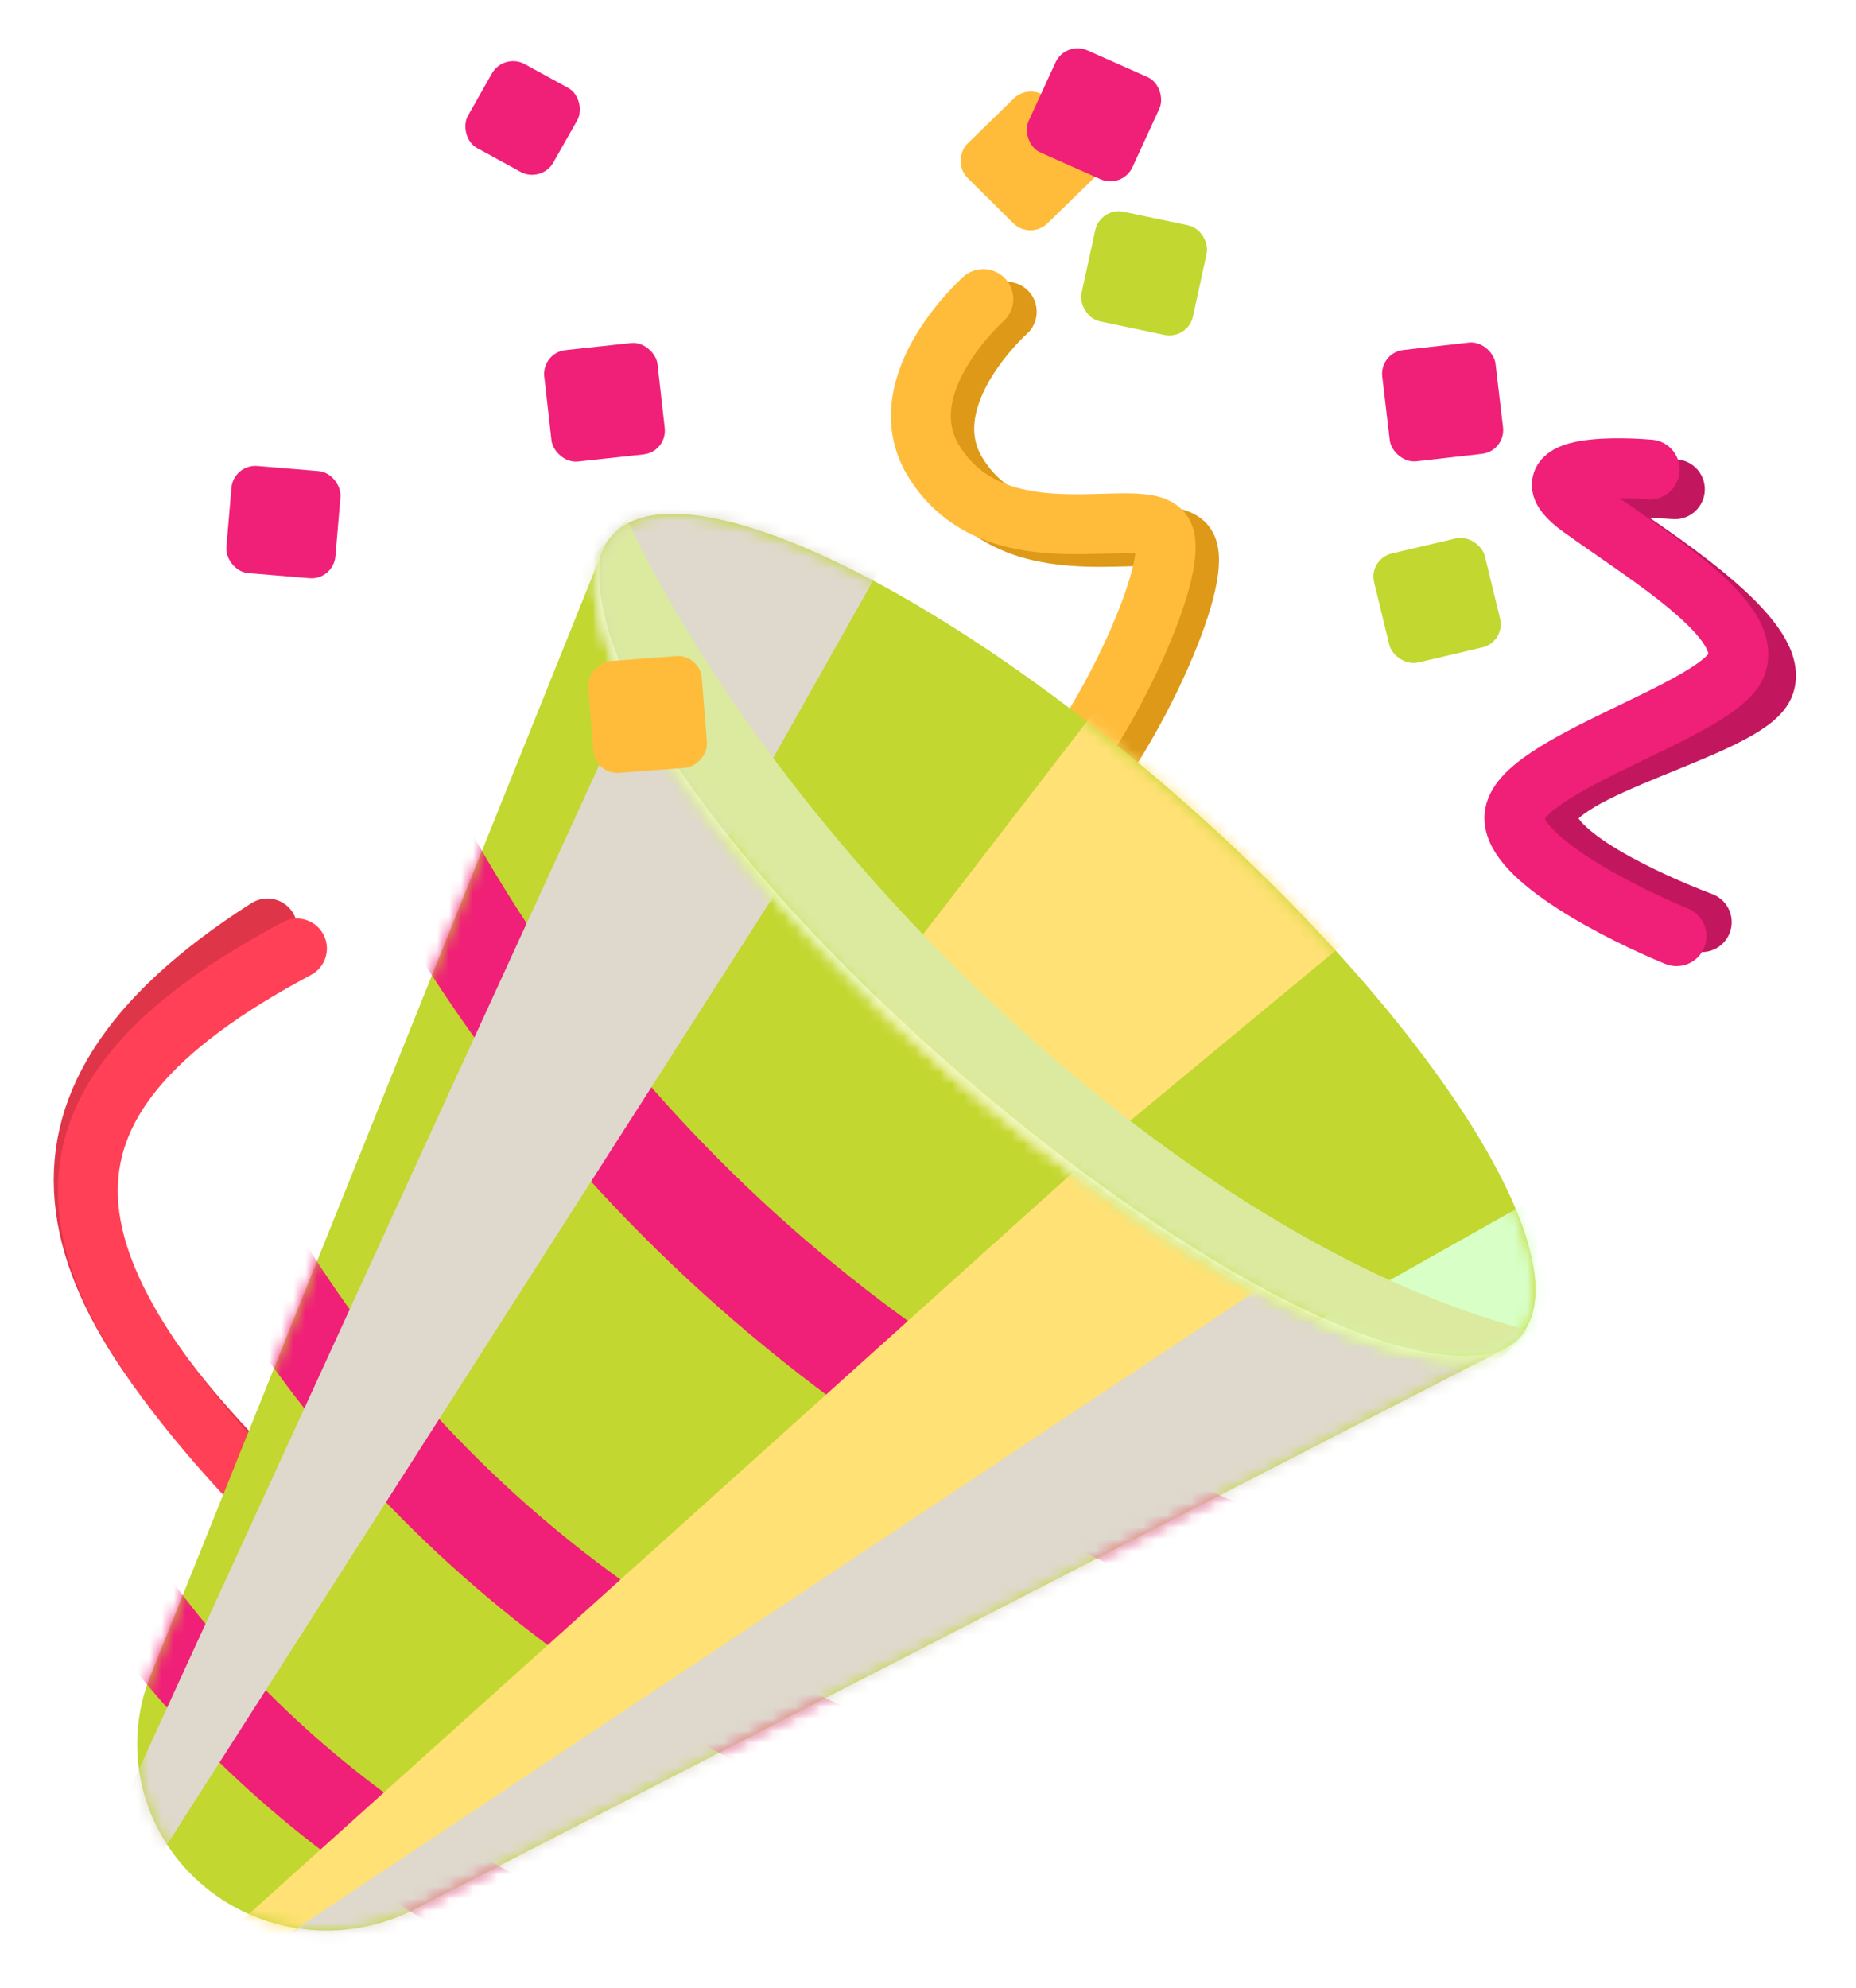 <svg width="155" height="166" viewBox="0 0 155 166" fill="none" xmlns="http://www.w3.org/2000/svg">
<mask id="path-1-outside-1_1066_17135" maskUnits="userSpaceOnUse" x="-51.723" y="-32.698" width="228.107" height="230.871" fill="black">
<rect fill="white" x="-51.723" y="-32.698" width="228.107" height="230.871"/>
<path fill-rule="evenodd" clip-rule="evenodd" d="M87.151 5.215C87.612 4.211 88.805 3.761 89.814 4.21L94.832 6.438C95.841 6.887 96.285 8.064 95.824 9.067L93.575 13.957C93.294 14.568 92.742 14.973 92.125 15.096L88.474 18.652C87.683 19.423 86.406 19.417 85.621 18.639L81.762 14.812C80.978 14.034 80.983 12.779 81.775 12.008L85.669 8.215C85.724 8.162 85.78 8.113 85.838 8.067L87.151 5.215ZM42.079 5.138C42.623 4.177 43.85 3.827 44.819 4.357L48.444 6.339C49.413 6.869 49.758 8.078 49.213 9.039L47.215 12.569C46.671 13.53 45.444 13.88 44.475 13.35L40.85 11.368C39.881 10.838 39.536 9.63 40.081 8.668L42.079 5.138ZM92.466 18.223C92.702 17.143 93.769 16.454 94.85 16.682L100.242 17.82C101.323 18.048 102.008 19.107 101.772 20.186L100.627 25.424C100.391 26.503 99.324 27.193 98.243 26.965L92.852 25.827C91.771 25.599 91.086 24.539 91.322 23.46L92.466 18.223ZM89.326 59.146C90.443 57.295 91.526 55.235 92.445 53.211C93.371 51.17 94.086 49.263 94.49 47.745C94.535 47.578 94.575 47.417 94.611 47.265L94.203 47.277L93.943 47.284C93.041 47.309 92.017 47.334 90.948 47.309C88.117 47.24 84.619 46.809 81.613 44.827C79.406 43.863 77.32 42.266 75.748 39.631L75.745 39.625L75.741 39.619C73.187 35.282 74.694 30.973 76.362 28.169C77.217 26.731 78.197 25.531 78.957 24.681C79.34 24.253 79.674 23.906 79.909 23.664L79.989 23.581C80.027 23.542 80.059 23.509 80.087 23.48C80.113 23.453 80.136 23.43 80.156 23.409C80.922 22.442 82.312 22.175 83.405 22.832C83.712 23.017 83.965 23.256 84.16 23.53C84.817 23.557 85.463 23.839 85.937 24.368C86.861 25.398 86.778 26.973 85.753 27.888L85.753 27.889L85.751 27.89L85.75 27.891L85.749 27.892L85.746 27.894L85.734 27.906L85.702 27.936C85.659 27.976 85.591 28.04 85.501 28.127C85.323 28.302 85.063 28.566 84.758 28.904C84.143 29.587 83.375 30.537 82.722 31.635C81.356 33.932 80.853 36.2 82.005 38.163C82.575 39.116 83.259 39.859 84.036 40.435C85.541 41.009 87.257 41.216 89.082 41.26C90.009 41.283 90.918 41.262 91.814 41.236L92.087 41.229L92.087 41.229C92.87 41.206 93.672 41.183 94.391 41.197C95.167 41.213 96.069 41.272 96.888 41.515C97.435 41.678 98.112 41.977 98.679 42.526C98.733 42.541 98.788 42.556 98.842 42.572C99.68 42.822 100.823 43.39 101.407 44.691C101.824 45.622 101.84 46.639 101.78 47.418C101.716 48.262 101.533 49.182 101.285 50.114C100.787 51.983 99.957 54.16 98.963 56.351C97.854 58.792 96.484 61.372 95.034 63.676C96.388 64.801 97.744 65.962 99.099 67.159C120.018 85.652 132.47 105.568 126.91 111.642C126.503 112.086 126.012 112.444 125.442 112.718L34.64 159.396C28.77 162.414 21.616 161.533 16.699 157.185C11.781 152.838 10.135 145.941 12.569 139.885L18.579 124.933C15.721 121.835 13.264 118.883 11.253 116.053C7.628 111.114 5.275 106.257 4.637 101.429C4.026 96.803 4.993 92.249 7.791 87.831C10.548 83.477 14.991 79.398 21.117 75.484C22.339 74.703 23.875 74.979 24.547 76.1C24.665 76.297 24.749 76.508 24.8 76.726C25.77 76.626 26.695 77.078 27.111 77.955C27.673 79.14 27.093 80.652 25.816 81.332C19.789 84.541 15.709 87.635 13.192 90.671C10.742 93.624 9.728 96.569 9.876 99.751C10.03 103.039 11.436 106.775 14.259 111.124C14.634 111.702 15.032 112.288 15.453 112.882C16.973 114.952 18.774 117.091 20.841 119.307L50.209 46.249C50.427 45.652 50.741 45.124 51.154 44.673C55.846 39.547 71.866 45.917 89.326 59.146ZM137.978 36.71C138.986 36.795 139.804 37.468 140.123 38.362C141.472 38.498 142.471 39.687 142.365 41.045C142.258 42.421 141.054 43.45 139.678 43.342C139.067 43.294 138.423 43.263 137.794 43.251C140.213 44.902 142.916 46.84 145.107 48.776C146.555 50.056 147.919 51.455 148.821 52.88C149.676 54.229 150.497 56.226 149.599 58.273C149.139 59.321 148.286 60.077 147.577 60.596C146.817 61.152 145.909 61.657 144.979 62.118C143.408 62.895 141.508 63.67 139.69 64.411L139.681 64.415L139.663 64.423L139.657 64.425C139.346 64.552 139.038 64.677 138.734 64.802C136.564 65.692 134.614 66.528 133.199 67.355C132.526 67.749 132.083 68.078 131.823 68.331C131.906 68.45 132.041 68.619 132.259 68.84C132.886 69.473 133.872 70.195 135.134 70.95C137.637 72.447 140.77 73.805 143.005 74.653C144.296 75.143 144.945 76.586 144.455 77.877C144.078 78.872 143.133 79.486 142.129 79.491C141.495 80.501 140.208 80.939 139.067 80.472C136.672 79.493 133.082 77.796 130.076 75.857C128.581 74.894 127.124 73.803 126.026 72.639C125.019 71.571 123.85 69.957 123.977 67.999C124.064 66.642 124.784 65.579 125.473 64.838C126.179 64.077 127.079 63.409 127.999 62.825C129.839 61.655 132.213 60.539 134.454 59.515C134.815 59.35 135.174 59.187 135.528 59.026L135.53 59.025C137.443 58.155 139.227 57.344 140.689 56.55C141.55 56.083 142.209 55.668 142.667 55.307C142.932 55.099 143.065 54.959 143.124 54.89C143.105 54.779 143.027 54.53 142.735 54.09C142.198 53.279 141.23 52.287 139.869 51.148C137.982 49.569 135.727 48.007 133.513 46.474L133.513 46.474C132.505 45.777 131.506 45.085 130.555 44.4C129.885 43.919 129.28 43.398 128.824 42.824C128.388 42.274 127.88 41.407 127.936 40.308C127.996 39.102 128.69 38.281 129.312 37.819C129.892 37.389 130.547 37.154 131.068 37.012C133.068 36.466 136.049 36.548 137.978 36.71ZM131.631 68.551C131.63 68.552 131.63 68.552 131.63 68.552C131.63 68.552 131.632 68.549 131.635 68.544C131.633 68.548 131.631 68.55 131.631 68.551ZM143.128 54.962C143.127 54.961 143.127 54.953 143.13 54.938C143.13 54.955 143.129 54.962 143.128 54.962ZM117.231 45.21C116.155 45.462 115.495 46.537 115.756 47.611L117.024 52.821C117.285 53.895 118.368 54.56 119.444 54.307L124.807 53.047C125.882 52.794 126.542 51.72 126.281 50.646L125.013 45.436C124.752 44.362 123.669 43.697 122.594 43.95L117.231 45.21ZM48.218 28.232C47.12 28.351 46.33 29.338 46.454 30.436L47.055 35.758C47.179 36.855 48.17 37.648 49.268 37.528L54.752 36.93C55.849 36.81 56.639 35.823 56.515 34.725L55.914 29.404C55.79 28.306 54.799 27.513 53.701 27.633L48.218 28.232ZM22.491 37.903C21.39 37.811 20.421 38.63 20.326 39.73L19.901 44.691C19.806 45.791 20.622 46.758 21.723 46.849L26.84 47.273C27.941 47.364 28.91 46.546 29.004 45.445L29.43 40.484C29.524 39.384 28.708 38.418 27.607 38.327L22.491 37.903ZM114.435 30.435C114.307 29.338 115.092 28.347 116.189 28.223L121.67 27.601C122.767 27.476 123.762 28.265 123.89 29.362L124.515 34.681C124.644 35.778 123.859 36.768 122.762 36.893L117.281 37.515C116.184 37.639 115.189 36.851 115.06 35.754L114.435 30.435Z"/>
</mask>
<path fill-rule="evenodd" clip-rule="evenodd" d="M87.151 5.215C87.612 4.211 88.805 3.761 89.814 4.21L94.832 6.438C95.841 6.887 96.285 8.064 95.824 9.067L93.575 13.957C93.294 14.568 92.742 14.973 92.125 15.096L88.474 18.652C87.683 19.423 86.406 19.417 85.621 18.639L81.762 14.812C80.978 14.034 80.983 12.779 81.775 12.008L85.669 8.215C85.724 8.162 85.78 8.113 85.838 8.067L87.151 5.215ZM42.079 5.138C42.623 4.177 43.85 3.827 44.819 4.357L48.444 6.339C49.413 6.869 49.758 8.078 49.213 9.039L47.215 12.569C46.671 13.53 45.444 13.88 44.475 13.35L40.85 11.368C39.881 10.838 39.536 9.63 40.081 8.668L42.079 5.138ZM92.466 18.223C92.702 17.143 93.769 16.454 94.85 16.682L100.242 17.82C101.323 18.048 102.008 19.107 101.772 20.186L100.627 25.424C100.391 26.503 99.324 27.193 98.243 26.965L92.852 25.827C91.771 25.599 91.086 24.539 91.322 23.46L92.466 18.223ZM89.326 59.146C90.443 57.295 91.526 55.235 92.445 53.211C93.371 51.17 94.086 49.263 94.49 47.745C94.535 47.578 94.575 47.417 94.611 47.265L94.203 47.277L93.943 47.284C93.041 47.309 92.017 47.334 90.948 47.309C88.117 47.24 84.619 46.809 81.613 44.827C79.406 43.863 77.32 42.266 75.748 39.631L75.745 39.625L75.741 39.619C73.187 35.282 74.694 30.973 76.362 28.169C77.217 26.731 78.197 25.531 78.957 24.681C79.34 24.253 79.674 23.906 79.909 23.664L79.989 23.581C80.027 23.542 80.059 23.509 80.087 23.48C80.113 23.453 80.136 23.43 80.156 23.409C80.922 22.442 82.312 22.175 83.405 22.832C83.712 23.017 83.965 23.256 84.16 23.53C84.817 23.557 85.463 23.839 85.937 24.368C86.861 25.398 86.778 26.973 85.753 27.888L85.753 27.889L85.751 27.89L85.75 27.891L85.749 27.892L85.746 27.894L85.734 27.906L85.702 27.936C85.659 27.976 85.591 28.04 85.501 28.127C85.323 28.302 85.063 28.566 84.758 28.904C84.143 29.587 83.375 30.537 82.722 31.635C81.356 33.932 80.853 36.2 82.005 38.163C82.575 39.116 83.259 39.859 84.036 40.435C85.541 41.009 87.257 41.216 89.082 41.26C90.009 41.283 90.918 41.262 91.814 41.236L92.087 41.229L92.087 41.229C92.87 41.206 93.672 41.183 94.391 41.197C95.167 41.213 96.069 41.272 96.888 41.515C97.435 41.678 98.112 41.977 98.679 42.526C98.733 42.541 98.788 42.556 98.842 42.572C99.68 42.822 100.823 43.39 101.407 44.691C101.824 45.622 101.84 46.639 101.78 47.418C101.716 48.262 101.533 49.182 101.285 50.114C100.787 51.983 99.957 54.16 98.963 56.351C97.854 58.792 96.484 61.372 95.034 63.676C96.388 64.801 97.744 65.962 99.099 67.159C120.018 85.652 132.47 105.568 126.91 111.642C126.503 112.086 126.012 112.444 125.442 112.718L34.64 159.396C28.77 162.414 21.616 161.533 16.699 157.185C11.781 152.838 10.135 145.941 12.569 139.885L18.579 124.933C15.721 121.835 13.264 118.883 11.253 116.053C7.628 111.114 5.275 106.257 4.637 101.429C4.026 96.803 4.993 92.249 7.791 87.831C10.548 83.477 14.991 79.398 21.117 75.484C22.339 74.703 23.875 74.979 24.547 76.1C24.665 76.297 24.749 76.508 24.8 76.726C25.77 76.626 26.695 77.078 27.111 77.955C27.673 79.14 27.093 80.652 25.816 81.332C19.789 84.541 15.709 87.635 13.192 90.671C10.742 93.624 9.728 96.569 9.876 99.751C10.03 103.039 11.436 106.775 14.259 111.124C14.634 111.702 15.032 112.288 15.453 112.882C16.973 114.952 18.774 117.091 20.841 119.307L50.209 46.249C50.427 45.652 50.741 45.124 51.154 44.673C55.846 39.547 71.866 45.917 89.326 59.146ZM137.978 36.71C138.986 36.795 139.804 37.468 140.123 38.362C141.472 38.498 142.471 39.687 142.365 41.045C142.258 42.421 141.054 43.45 139.678 43.342C139.067 43.294 138.423 43.263 137.794 43.251C140.213 44.902 142.916 46.84 145.107 48.776C146.555 50.056 147.919 51.455 148.821 52.88C149.676 54.229 150.497 56.226 149.599 58.273C149.139 59.321 148.286 60.077 147.577 60.596C146.817 61.152 145.909 61.657 144.979 62.118C143.408 62.895 141.508 63.67 139.69 64.411L139.681 64.415L139.663 64.423L139.657 64.425C139.346 64.552 139.038 64.677 138.734 64.802C136.564 65.692 134.614 66.528 133.199 67.355C132.526 67.749 132.083 68.078 131.823 68.331C131.906 68.45 132.041 68.619 132.259 68.84C132.886 69.473 133.872 70.195 135.134 70.95C137.637 72.447 140.77 73.805 143.005 74.653C144.296 75.143 144.945 76.586 144.455 77.877C144.078 78.872 143.133 79.486 142.129 79.491C141.495 80.501 140.208 80.939 139.067 80.472C136.672 79.493 133.082 77.796 130.076 75.857C128.581 74.894 127.124 73.803 126.026 72.639C125.019 71.571 123.85 69.957 123.977 67.999C124.064 66.642 124.784 65.579 125.473 64.838C126.179 64.077 127.079 63.409 127.999 62.825C129.839 61.655 132.213 60.539 134.454 59.515C134.815 59.35 135.174 59.187 135.528 59.026L135.53 59.025C137.443 58.155 139.227 57.344 140.689 56.55C141.55 56.083 142.209 55.668 142.667 55.307C142.932 55.099 143.065 54.959 143.124 54.89C143.105 54.779 143.027 54.53 142.735 54.09C142.198 53.279 141.23 52.287 139.869 51.148C137.982 49.569 135.727 48.007 133.513 46.474L133.513 46.474C132.505 45.777 131.506 45.085 130.555 44.4C129.885 43.919 129.28 43.398 128.824 42.824C128.388 42.274 127.88 41.407 127.936 40.308C127.996 39.102 128.69 38.281 129.312 37.819C129.892 37.389 130.547 37.154 131.068 37.012C133.068 36.466 136.049 36.548 137.978 36.71ZM131.631 68.551C131.63 68.552 131.63 68.552 131.63 68.552C131.63 68.552 131.632 68.549 131.635 68.544C131.633 68.548 131.631 68.55 131.631 68.551ZM143.128 54.962C143.127 54.961 143.127 54.953 143.13 54.938C143.13 54.955 143.129 54.962 143.128 54.962ZM117.231 45.21C116.155 45.462 115.495 46.537 115.756 47.611L117.024 52.821C117.285 53.895 118.368 54.56 119.444 54.307L124.807 53.047C125.882 52.794 126.542 51.72 126.281 50.646L125.013 45.436C124.752 44.362 123.669 43.697 122.594 43.95L117.231 45.21ZM48.218 28.232C47.12 28.351 46.33 29.338 46.454 30.436L47.055 35.758C47.179 36.855 48.17 37.648 49.268 37.528L54.752 36.93C55.849 36.81 56.639 35.823 56.515 34.725L55.914 29.404C55.79 28.306 54.799 27.513 53.701 27.633L48.218 28.232ZM22.491 37.903C21.39 37.811 20.421 38.63 20.326 39.73L19.901 44.691C19.806 45.791 20.622 46.758 21.723 46.849L26.84 47.273C27.941 47.364 28.91 46.546 29.004 45.445L29.43 40.484C29.524 39.384 28.708 38.418 27.607 38.327L22.491 37.903ZM114.435 30.435C114.307 29.338 115.092 28.347 116.189 28.223L121.67 27.601C122.767 27.476 123.762 28.265 123.89 29.362L124.515 34.681C124.644 35.778 123.859 36.768 122.762 36.893L117.281 37.515C116.184 37.639 115.189 36.851 115.06 35.754L114.435 30.435Z" fill="#9B826B"/>
<path d="M89.814 4.21L88.19 7.865L88.19 7.865L89.814 4.21ZM87.151 5.215L83.516 3.543L83.516 3.543L87.151 5.215ZM94.832 6.438L93.208 10.094L93.208 10.094L94.832 6.438ZM95.824 9.067L92.19 7.396L92.19 7.396L95.824 9.067ZM93.575 13.957L97.209 15.628L97.209 15.628L93.575 13.957ZM92.125 15.096L91.344 11.173L90.183 11.405L89.335 12.231L92.125 15.096ZM88.474 18.652L91.265 21.518L91.265 21.518L88.474 18.652ZM85.621 18.639L82.805 21.48L82.805 21.48L85.621 18.639ZM81.762 14.812L78.945 17.652L78.945 17.652L81.762 14.812ZM81.775 12.008L84.565 14.874L84.565 14.874L81.775 12.008ZM85.669 8.215L88.46 11.08L88.46 11.08L85.669 8.215ZM85.838 8.067L88.296 11.224L89.065 10.625L89.473 9.739L85.838 8.067ZM44.819 4.357L42.9 7.867L42.9 7.867L44.819 4.357ZM42.079 5.138L38.598 3.167L38.598 3.167L42.079 5.138ZM48.444 6.339L50.363 2.829L50.363 2.829L48.444 6.339ZM49.213 9.039L45.733 7.068L45.733 7.068L49.213 9.039ZM47.215 12.569L43.734 10.599L43.734 10.599L47.215 12.569ZM44.475 13.35L42.556 16.86L42.556 16.86L44.475 13.35ZM40.85 11.368L38.931 14.878L38.931 14.878L40.85 11.368ZM40.081 8.668L43.561 10.639L43.561 10.639L40.081 8.668ZM94.85 16.682L94.024 20.596L94.024 20.596L94.85 16.682ZM92.466 18.223L96.374 19.076L96.374 19.076L92.466 18.223ZM100.242 17.82L99.416 21.733L100.242 17.82ZM101.772 20.186L105.68 21.041L105.68 21.041L101.772 20.186ZM100.627 25.424L104.535 26.278L104.535 26.278L100.627 25.424ZM98.243 26.965L99.069 23.051L99.069 23.051L98.243 26.965ZM92.852 25.827L92.025 29.741L92.025 29.741L92.852 25.827ZM91.322 23.46L95.229 24.314L95.229 24.314L91.322 23.46ZM89.326 59.146L86.911 62.334L90.455 65.019L92.752 61.211L89.326 59.146ZM92.445 53.211L96.087 54.864L96.087 54.864L92.445 53.211ZM94.49 47.745L98.356 48.775L98.356 48.775L94.49 47.745ZM94.611 47.265L98.506 48.178L99.691 43.12L94.498 43.267L94.611 47.265ZM94.203 47.277L94.09 43.278L94.089 43.278L94.203 47.277ZM93.943 47.284L94.055 51.282L94.056 51.282L93.943 47.284ZM90.948 47.309L90.852 51.307L90.852 51.307L90.948 47.309ZM81.613 44.827L83.814 41.488L83.528 41.299L83.214 41.162L81.613 44.827ZM75.748 39.631L72.312 41.679L72.313 41.681L75.748 39.631ZM75.745 39.625L72.298 41.656L72.303 41.665L72.308 41.673L75.745 39.625ZM75.741 39.619L72.294 41.649L72.295 41.65L75.741 39.619ZM76.362 28.169L79.8 30.213L76.362 28.169ZM78.957 24.681L81.939 27.347L81.939 27.347L78.957 24.681ZM79.909 23.664L77.038 20.878L77.037 20.879L79.909 23.664ZM79.989 23.581L77.119 20.795L77.118 20.796L79.989 23.581ZM80.087 23.48L77.211 20.7L77.21 20.701L80.087 23.48ZM80.156 23.409L83.057 26.162L83.179 26.034L83.289 25.894L80.156 23.409ZM83.405 22.832L81.343 26.26L81.343 26.26L83.405 22.832ZM84.16 23.53L80.901 25.85L82.039 27.448L83.999 27.527L84.16 23.53ZM85.937 24.368L88.916 21.698L88.916 21.698L85.937 24.368ZM85.753 27.888L88.411 30.878L88.419 30.871L85.753 27.888ZM85.753 27.889L83.095 24.899L83.089 24.905L83.082 24.911L85.753 27.889ZM85.751 27.89L88.413 30.875L88.422 30.868L85.751 27.89ZM85.75 27.891L88.403 30.885L88.413 30.876L85.75 27.891ZM85.749 27.892L83.096 24.898L83.061 24.93L83.026 24.962L85.749 27.892ZM85.746 27.894L88.444 30.848L88.457 30.836L88.469 30.825L85.746 27.894ZM85.734 27.906L83.036 24.953L83.027 24.961L83.018 24.97L85.734 27.906ZM85.702 27.936L82.986 24.999L82.977 25.007L85.702 27.936ZM85.501 28.127L82.703 25.269L82.703 25.27L85.501 28.127ZM84.758 28.904L81.788 26.225L81.788 26.225L84.758 28.904ZM82.722 31.635L79.284 29.59L79.284 29.59L82.722 31.635ZM82.005 38.163L78.555 40.188L78.564 40.202L78.572 40.215L82.005 38.163ZM84.036 40.435L81.652 43.647L82.096 43.977L82.612 44.173L84.036 40.435ZM89.082 41.26L88.986 45.259L88.986 45.259L89.082 41.26ZM91.814 41.236L91.927 45.235L91.929 45.235L91.814 41.236ZM92.087 41.229L92.201 45.227L92.209 45.227L92.087 41.229ZM92.087 41.229L91.972 37.23L91.965 37.23L92.087 41.229ZM94.391 41.197L94.47 37.198L94.47 37.198L94.391 41.197ZM96.888 41.515L95.747 45.349L95.747 45.349L96.888 41.515ZM98.679 42.526L95.893 45.397L96.643 46.125L97.652 46.392L98.679 42.526ZM98.842 42.572L99.983 38.739L99.983 38.739L98.842 42.572ZM101.407 44.691L97.757 46.328L97.757 46.328L101.407 44.691ZM101.78 47.418L97.792 47.115L97.792 47.115L101.78 47.418ZM101.285 50.114L97.419 49.084L97.419 49.084L101.285 50.114ZM98.963 56.351L95.321 54.697L95.321 54.697L98.963 56.351ZM95.034 63.676L91.649 61.545L89.78 64.513L92.479 66.754L95.034 63.676ZM99.099 67.159L101.748 64.162L99.099 67.159ZM126.91 111.642L129.86 114.343L129.861 114.343L126.91 111.642ZM125.442 112.718L123.706 109.115L123.659 109.137L123.613 109.161L125.442 112.718ZM34.64 159.396L36.469 162.954L34.64 159.396ZM12.569 139.885L16.28 141.377L12.569 139.885ZM18.579 124.933L22.291 126.425L23.234 124.079L21.52 122.221L18.579 124.933ZM11.253 116.053L14.513 113.735L14.495 113.711L14.477 113.686L11.253 116.053ZM4.637 101.429L0.672 101.953L0.672 101.953L4.637 101.429ZM7.791 87.831L4.412 85.691L7.791 87.831ZM21.117 75.484L23.27 78.855L21.117 75.484ZM24.547 76.1L27.978 74.044L27.978 74.044L24.547 76.1ZM24.8 76.726L20.904 77.634L21.704 81.067L25.21 80.705L24.8 76.726ZM27.111 77.955L30.725 76.242L30.725 76.242L27.111 77.955ZM25.816 81.332L23.936 77.801L23.936 77.801L25.816 81.332ZM13.192 90.671L16.271 93.224L16.271 93.224L13.192 90.671ZM9.876 99.751L13.872 99.565L13.872 99.565L9.876 99.751ZM14.259 111.124L17.614 108.946L17.614 108.946L14.259 111.124ZM15.453 112.882L12.19 115.195L12.209 115.222L12.229 115.249L15.453 112.882ZM20.841 119.307L17.916 122.036L22.206 126.635L24.552 120.799L20.841 119.307ZM50.209 46.249L53.921 47.741L53.945 47.681L53.967 47.621L50.209 46.249ZM51.154 44.673L48.203 41.973L51.154 44.673ZM140.123 38.362L136.356 39.707L137.207 42.09L139.724 42.342L140.123 38.362ZM137.978 36.71L137.642 40.696L137.642 40.696L137.978 36.71ZM142.365 41.045L146.353 41.356L146.353 41.356L142.365 41.045ZM139.678 43.342L139.366 47.33L139.366 47.33L139.678 43.342ZM137.794 43.251L137.87 39.252L124.472 38.998L135.539 46.554L137.794 43.251ZM145.107 48.776L142.458 51.773L145.107 48.776ZM148.821 52.88L152.201 50.74L152.201 50.74L148.821 52.88ZM149.599 58.273L153.262 59.88L153.262 59.88L149.599 58.273ZM147.577 60.596L149.939 63.824L149.939 63.824L147.577 60.596ZM144.979 62.118L146.753 65.703L146.753 65.703L144.979 62.118ZM139.69 64.411L141.197 68.117L141.2 68.115L139.69 64.411ZM139.681 64.415L138.173 60.71L138.169 60.712L139.681 64.415ZM139.663 64.423L141.173 68.126L141.175 68.126L139.663 64.423ZM139.657 64.425L138.147 60.721L138.147 60.721L139.657 64.425ZM138.734 64.802L137.216 61.101L137.216 61.101L138.734 64.802ZM133.199 67.355L131.181 63.902L131.181 63.902L133.199 67.355ZM131.823 68.331L129.035 65.463L126.601 67.83L128.54 70.616L131.823 68.331ZM132.259 68.84L129.416 71.653L129.416 71.653L132.259 68.84ZM135.134 70.95L137.187 67.517L137.187 67.517L135.134 70.95ZM143.005 74.653L141.586 78.393L141.586 78.393L143.005 74.653ZM144.455 77.877L140.716 76.458L140.716 76.458L144.455 77.877ZM142.129 79.491L142.111 75.491L139.911 75.501L138.742 77.363L142.129 79.491ZM139.067 80.472L137.552 84.175L137.552 84.175L139.067 80.472ZM130.076 75.857L132.243 72.495L130.076 75.857ZM126.026 72.639L123.117 75.384L123.117 75.384L126.026 72.639ZM123.977 67.999L119.985 67.741L119.985 67.741L123.977 67.999ZM125.473 64.838L128.404 67.559L128.404 67.559L125.473 64.838ZM127.999 62.825L125.853 59.449L125.853 59.449L127.999 62.825ZM134.454 59.515L132.791 55.877L132.791 55.877L134.454 59.515ZM135.528 59.026L137.184 62.667L137.196 62.661L137.209 62.656L135.528 59.026ZM135.53 59.025L133.874 55.384L133.862 55.389L133.849 55.395L135.53 59.025ZM140.689 56.55L138.78 53.035L138.78 53.035L140.689 56.55ZM142.667 55.307L145.141 58.451L145.141 58.451L142.667 55.307ZM143.124 54.89L146.143 57.515L147.388 56.083L147.067 54.212L143.124 54.89ZM142.735 54.09L139.4 56.298L139.4 56.298L142.735 54.09ZM139.869 51.148L137.302 54.215L137.302 54.215L139.869 51.148ZM133.513 46.474L130.953 49.548L131.09 49.662L131.236 49.763L133.513 46.474ZM133.513 46.474L136.073 43.401L135.936 43.287L135.79 43.185L133.513 46.474ZM130.555 44.4L128.219 47.647L128.219 47.647L130.555 44.4ZM128.824 42.824L131.958 40.339L131.958 40.339L128.824 42.824ZM127.936 40.308L131.93 40.509L131.93 40.508L127.936 40.308ZM129.312 37.819L126.93 34.606L126.93 34.606L129.312 37.819ZM131.068 37.012L130.015 33.153L130.015 33.153L131.068 37.012ZM131.63 68.552L131.581 64.552L131.5 64.553L131.419 64.558L131.63 68.552ZM131.631 68.551L128.057 66.755L128.047 66.773L128.038 66.792L131.631 68.551ZM131.635 68.544L135.167 70.421L128.277 66.371L131.635 68.544ZM143.128 54.962L141.82 58.742L141.824 58.743L143.128 54.962ZM143.13 54.938L147.127 54.792L139.212 54.133L143.13 54.938ZM115.756 47.611L119.643 46.665L119.643 46.665L115.756 47.611ZM117.231 45.21L118.145 49.104L118.145 49.104L117.231 45.21ZM117.024 52.821L113.137 53.767L113.137 53.767L117.024 52.821ZM119.444 54.307L120.358 58.201L120.358 58.201L119.444 54.307ZM124.807 53.047L125.721 56.941L125.721 56.941L124.807 53.047ZM126.281 50.646L122.394 51.592L122.394 51.592L126.281 50.646ZM125.013 45.436L128.9 44.49L128.9 44.49L125.013 45.436ZM122.594 43.95L121.679 40.056L121.679 40.056L122.594 43.95ZM46.454 30.436L50.429 29.987L50.429 29.987L46.454 30.436ZM48.218 28.232L47.784 24.255L47.784 24.255L48.218 28.232ZM47.055 35.758L43.081 36.207L43.081 36.207L47.055 35.758ZM49.268 37.528L49.702 41.505L49.702 41.505L49.268 37.528ZM54.752 36.93L55.185 40.906L55.185 40.906L54.752 36.93ZM56.515 34.725L52.541 35.175L56.515 34.725ZM55.914 29.404L51.939 29.853L51.939 29.853L55.914 29.404ZM53.701 27.633L53.267 23.657L53.267 23.657L53.701 27.633ZM20.326 39.73L24.312 40.072L24.312 40.072L20.326 39.73ZM22.491 37.903L22.821 33.916L22.821 33.916L22.491 37.903ZM19.901 44.691L15.916 44.349L19.901 44.691ZM21.723 46.849L21.393 50.835L21.393 50.835L21.723 46.849ZM26.84 47.273L27.17 43.286L27.17 43.286L26.84 47.273ZM29.004 45.445L25.019 45.103L25.019 45.103L29.004 45.445ZM29.43 40.484L25.444 40.142L25.444 40.142L29.43 40.484ZM27.607 38.327L27.277 42.313L27.277 42.313L27.607 38.327ZM116.189 28.223L115.738 24.248L115.738 24.248L116.189 28.223ZM114.435 30.435L110.463 30.901L110.463 30.901L114.435 30.435ZM121.67 27.601L122.121 31.575L122.121 31.575L121.67 27.601ZM123.89 29.362L127.863 28.895L127.863 28.895L123.89 29.362ZM124.515 34.681L128.488 34.214L128.488 34.214L124.515 34.681ZM122.762 36.893L123.213 40.867L123.213 40.867L122.762 36.893ZM117.281 37.515L117.732 41.489L117.732 41.489L117.281 37.515ZM115.06 35.754L111.088 36.221L111.088 36.221L115.06 35.754ZM91.438 0.554C88.428 -0.783 84.893 0.551 83.516 3.543L90.785 6.886C90.332 7.871 89.181 8.305 88.19 7.865L91.438 0.554ZM96.455 2.783L91.438 0.554L88.19 7.865L93.208 10.094L96.455 2.783ZM99.458 10.739C100.851 7.709 99.502 4.136 96.455 2.783L93.208 10.094C92.18 9.637 91.719 8.418 92.19 7.396L99.458 10.739ZM97.209 15.628L99.458 10.739L92.19 7.396L89.941 12.285L97.209 15.628ZM92.906 19.019C94.717 18.659 96.366 17.46 97.209 15.628L89.941 12.285C90.222 11.675 90.767 11.288 91.344 11.173L92.906 19.019ZM91.265 21.518L94.916 17.962L89.335 12.231L85.683 15.787L91.265 21.518ZM82.805 21.48C85.138 23.794 88.91 23.811 91.265 21.518L85.683 15.787C86.455 15.035 87.673 15.04 88.438 15.799L82.805 21.48ZM78.945 17.652L82.805 21.48L88.438 15.799L84.578 11.972L78.945 17.652ZM78.984 9.143C76.59 11.474 76.573 15.3 78.945 17.652L84.578 11.972C85.382 12.769 85.376 14.084 84.565 14.874L78.984 9.143ZM82.879 5.349L78.984 9.143L84.565 14.874L88.46 11.08L82.879 5.349ZM83.381 4.911C83.207 5.047 83.039 5.193 82.879 5.349L88.46 11.08C88.408 11.131 88.353 11.179 88.296 11.224L83.381 4.911ZM83.516 3.543L82.204 6.396L89.473 9.739L90.785 6.886L83.516 3.543ZM46.738 0.847C43.851 -0.731 40.219 0.304 38.598 3.167L45.56 7.109C45.027 8.05 43.849 8.386 42.9 7.867L46.738 0.847ZM50.363 2.829L46.738 0.847L42.9 7.867L46.525 9.849L50.363 2.829ZM52.694 11.009C54.338 8.106 53.291 4.43 50.363 2.829L46.525 9.849C45.535 9.308 45.177 8.05 45.733 7.068L52.694 11.009ZM50.696 14.54L52.694 11.009L45.733 7.068L43.734 10.599L50.696 14.54ZM42.556 16.86C45.443 18.439 49.075 17.403 50.696 14.54L43.734 10.599C44.267 9.657 45.445 9.322 46.394 9.841L42.556 16.86ZM38.931 14.878L42.556 16.86L46.394 9.841L42.769 7.859L38.931 14.878ZM36.6 6.698C34.956 9.602 36.003 13.277 38.931 14.878L42.769 7.859C43.758 8.4 44.117 9.658 43.561 10.639L36.6 6.698ZM38.598 3.167L36.6 6.698L43.561 10.639L45.56 7.109L38.598 3.167ZM95.676 12.768C92.445 12.086 89.263 14.142 88.558 17.369L96.374 19.076C96.14 20.145 95.094 20.821 94.024 20.596L95.676 12.768ZM101.068 13.906L95.676 12.768L94.024 20.596L99.416 21.733L101.068 13.906ZM105.68 21.041C106.389 17.792 104.321 14.592 101.068 13.906L99.416 21.733C98.324 21.503 97.626 20.423 97.864 19.333L105.68 21.041ZM104.535 26.278L105.68 21.041L97.864 19.333L96.719 24.57L104.535 26.278ZM97.417 30.879C100.649 31.561 103.83 29.504 104.535 26.278L96.719 24.57C96.953 23.502 97.999 22.825 99.069 23.051L97.417 30.879ZM92.025 29.741L97.417 30.879L99.069 23.051L93.677 21.913L92.025 29.741ZM87.414 22.606C86.704 25.854 88.772 29.054 92.025 29.741L93.677 21.913C94.769 22.144 95.468 23.224 95.229 24.314L87.414 22.606ZM88.558 17.369L87.414 22.606L95.229 24.314L96.374 19.076L88.558 17.369ZM92.752 61.211C93.95 59.225 95.105 57.027 96.087 54.864L88.803 51.557C87.946 53.442 86.935 55.365 85.901 57.08L92.752 61.211ZM96.087 54.864C97.069 52.702 97.876 50.577 98.356 48.775L90.625 46.716C90.297 47.949 89.674 49.638 88.803 51.557L96.087 54.864ZM98.356 48.775C98.41 48.571 98.46 48.371 98.506 48.178L90.717 46.353C90.691 46.463 90.66 46.584 90.625 46.716L98.356 48.775ZM94.498 43.267L94.09 43.278L94.316 51.275L94.724 51.264L94.498 43.267ZM94.089 43.278L93.829 43.286L94.056 51.282L94.317 51.275L94.089 43.278ZM93.83 43.286C92.933 43.311 92 43.333 91.044 43.31L90.852 51.307C92.034 51.336 93.149 51.308 94.055 51.282L93.83 43.286ZM91.044 43.31C88.456 43.247 85.875 42.846 83.814 41.488L79.411 48.167C83.363 50.773 87.778 51.233 90.852 51.307L91.044 43.31ZM83.214 41.162C81.692 40.497 80.285 39.428 79.183 37.582L72.313 41.681C74.356 45.104 77.12 47.23 80.011 48.493L83.214 41.162ZM79.184 37.583L79.18 37.577L72.308 41.673L72.312 41.679L79.184 37.583ZM79.191 37.594L79.187 37.588L72.295 41.65L72.298 41.656L79.191 37.594ZM79.187 37.589C77.742 35.135 78.415 32.543 79.8 30.213L72.924 26.125C70.974 29.403 68.631 35.429 72.294 41.649L79.187 37.589ZM79.8 30.213C80.477 29.074 81.278 28.087 81.939 27.347L75.975 22.015C75.117 22.975 73.957 24.387 72.924 26.125L79.8 30.213ZM81.939 27.347C82.268 26.98 82.558 26.678 82.781 26.448L77.037 20.879C76.79 21.134 76.412 21.527 75.975 22.015L81.939 27.347ZM82.78 26.449L82.86 26.366L77.118 20.796L77.038 20.878L82.78 26.449ZM82.86 26.367C82.896 26.329 82.932 26.292 82.963 26.26L77.21 20.701C77.186 20.725 77.158 20.755 77.119 20.795L82.86 26.367ZM82.963 26.26C82.993 26.229 83.025 26.196 83.057 26.162L77.254 20.655C77.246 20.663 77.233 20.677 77.211 20.7L82.963 26.26ZM83.289 25.894C82.809 26.5 81.975 26.641 81.343 26.26L85.467 19.405C82.648 17.709 79.035 18.384 77.022 20.923L83.289 25.894ZM81.343 26.26C81.17 26.156 81.019 26.016 80.901 25.85L87.419 21.211C86.911 20.497 86.253 19.878 85.467 19.405L81.343 26.26ZM83.999 27.527C83.619 27.512 83.234 27.345 82.959 27.038L88.916 21.698C87.692 20.333 86.014 19.602 84.321 19.534L83.999 27.527ZM82.959 27.038C82.421 26.438 82.446 25.479 83.088 24.906L88.419 30.871C91.109 28.467 91.3 24.358 88.916 21.698L82.959 27.038ZM83.096 24.899L83.095 24.899L88.41 30.879L88.411 30.878L83.096 24.899ZM83.082 24.911L83.081 24.912L88.422 30.868L88.423 30.867L83.082 24.911ZM83.089 24.905L83.088 24.906L88.413 30.876L88.413 30.875L83.089 24.905ZM83.097 24.897L83.096 24.898L88.402 30.886L88.403 30.885L83.097 24.897ZM83.026 24.962L83.024 24.964L88.469 30.825L88.472 30.822L83.026 24.962ZM83.049 24.941L83.036 24.953L88.431 30.86L88.444 30.848L83.049 24.941ZM83.018 24.97L82.986 24.999L88.418 30.872L88.45 30.843L83.018 24.97ZM82.977 25.007C82.911 25.069 82.818 25.157 82.703 25.269L88.3 30.985C88.364 30.923 88.407 30.882 88.427 30.864L82.977 25.007ZM82.703 25.27C82.473 25.494 82.155 25.818 81.788 26.225L87.729 31.583C87.971 31.315 88.172 31.11 88.3 30.985L82.703 25.27ZM81.788 26.225C81.057 27.036 80.112 28.199 79.284 29.59L86.16 33.679C86.639 32.874 87.228 32.138 87.729 31.583L81.788 26.225ZM79.284 29.59C77.648 32.341 76.291 36.33 78.555 40.188L85.454 36.138C85.39 36.028 85.336 35.898 85.381 35.574C85.436 35.176 85.643 34.549 86.16 33.679L79.284 29.59ZM78.572 40.215C79.405 41.608 80.441 42.749 81.652 43.647L86.419 37.223C86.077 36.969 85.746 36.624 85.438 36.11L78.572 40.215ZM82.612 44.173C84.73 44.98 86.964 45.211 88.986 45.259L89.178 37.261C87.549 37.222 86.353 37.038 85.459 36.697L82.612 44.173ZM88.986 45.259C90.026 45.284 91.027 45.26 91.927 45.235L91.702 37.238C90.81 37.263 89.991 37.281 89.178 37.261L88.986 45.259ZM91.929 45.235L92.201 45.227L91.972 37.23L91.7 37.238L91.929 45.235ZM92.209 45.227L92.21 45.227L91.965 37.23L91.964 37.23L92.209 45.227ZM92.202 45.227C93.008 45.204 93.709 45.184 94.312 45.196L94.47 37.198C93.636 37.181 92.731 37.208 91.972 37.23L92.202 45.227ZM94.312 45.196C95.004 45.21 95.463 45.265 95.747 45.349L98.029 37.682C96.675 37.278 95.33 37.215 94.47 37.198L94.312 45.196ZM95.747 45.349C95.817 45.37 95.869 45.392 95.901 45.409C95.931 45.425 95.922 45.425 95.893 45.397L101.464 39.656C100.284 38.511 98.955 37.957 98.029 37.682L95.747 45.349ZM97.652 46.392C97.67 46.397 97.686 46.402 97.701 46.406L99.983 38.739C99.889 38.711 99.796 38.685 99.705 38.66L97.652 46.392ZM97.701 46.406C97.753 46.422 97.797 46.438 97.83 46.454C97.864 46.469 97.876 46.479 97.873 46.476C97.868 46.473 97.846 46.456 97.819 46.423C97.805 46.407 97.792 46.39 97.781 46.372C97.77 46.354 97.762 46.339 97.757 46.328L105.056 43.054C103.798 40.247 101.367 39.151 99.983 38.739L97.701 46.406ZM97.757 46.328C97.752 46.318 97.778 46.371 97.794 46.525C97.81 46.679 97.81 46.874 97.792 47.115L105.769 47.721C105.846 46.709 105.881 44.894 105.056 43.054L97.757 46.328ZM97.792 47.115C97.753 47.628 97.631 48.29 97.419 49.084L105.15 51.143C105.435 50.073 105.68 48.895 105.769 47.721L97.792 47.115ZM97.419 49.084C96.997 50.669 96.26 52.628 95.321 54.697L102.605 58.005C103.655 55.693 104.576 53.298 105.15 51.143L97.419 49.084ZM95.321 54.697C94.281 56.988 92.995 59.407 91.649 61.545L98.419 65.807C99.974 63.338 101.428 60.597 102.605 58.005L95.321 54.697ZM101.748 64.162C100.363 62.938 98.975 61.749 97.589 60.599L92.479 66.754C93.801 67.852 95.126 68.987 96.449 70.156L101.748 64.162ZM129.861 114.343C132.594 111.356 132.567 107.286 131.744 103.808C130.89 100.201 128.955 96.143 126.326 91.937C121.036 83.477 112.411 73.588 101.748 64.162L96.449 70.156C106.706 79.223 114.766 88.539 119.542 96.178C121.945 100.022 123.388 103.238 123.959 105.651C124.561 108.194 124.006 108.89 123.959 108.941L129.861 114.343ZM127.177 116.322C128.17 115.844 129.084 115.191 129.86 114.343L123.959 108.941C123.923 108.981 123.854 109.043 123.706 109.115L127.177 116.322ZM36.469 162.954L127.271 116.276L123.613 109.161L32.811 155.839L36.469 162.954ZM14.05 160.182C20.211 165.629 29.144 166.719 36.469 162.954L32.811 155.839C28.395 158.109 23.022 157.436 19.348 154.189L14.05 160.182ZM8.858 138.394C5.787 146.031 7.874 154.723 14.05 160.182L19.348 154.189C15.689 150.954 14.482 145.85 16.28 141.377L8.858 138.394ZM14.868 123.441L8.858 138.394L16.28 141.377L22.291 126.425L14.868 123.441ZM7.993 118.371C10.129 121.376 12.703 124.462 15.639 127.645L21.52 122.221C18.74 119.208 16.399 116.389 14.513 113.735L7.993 118.371ZM0.672 101.953C1.429 107.691 4.181 113.178 8.028 118.42L14.477 113.686C11.075 109.05 9.12 104.824 8.603 100.906L0.672 101.953ZM4.412 85.691C1.133 90.868 -0.067 96.361 0.672 101.953L8.603 100.906C8.119 97.246 8.854 93.629 11.17 89.971L4.412 85.691ZM18.963 72.113C12.551 76.21 7.592 80.669 4.412 85.691L11.17 89.971C13.505 86.285 17.431 82.585 23.27 78.855L18.963 72.113ZM27.978 74.044C25.942 70.645 21.73 70.346 18.963 72.113L23.27 78.855C23.06 78.989 22.733 79.088 22.332 79.016C21.918 78.942 21.425 78.672 21.115 78.155L27.978 74.044ZM28.695 75.818C28.553 75.207 28.316 74.608 27.978 74.044L21.115 78.155C21.015 77.987 20.945 77.809 20.904 77.634L28.695 75.818ZM30.725 76.242C29.492 73.64 26.823 72.496 24.389 72.747L25.21 80.705C24.717 80.756 23.898 80.516 23.497 79.669L30.725 76.242ZM27.696 84.863C30.548 83.344 32.347 79.661 30.725 76.242L23.497 79.669C23.252 79.154 23.311 78.68 23.418 78.401C23.524 78.124 23.712 77.921 23.936 77.801L27.696 84.863ZM16.271 93.224C18.32 90.753 21.894 87.953 27.696 84.863L23.936 77.801C17.685 81.13 13.098 84.517 10.113 88.117L16.271 93.224ZM13.872 99.565C13.776 97.504 14.372 95.514 16.271 93.224L10.113 88.117C7.113 91.735 5.68 95.634 5.881 99.938L13.872 99.565ZM17.614 108.946C14.996 104.913 13.98 101.872 13.872 99.565L5.881 99.938C6.08 104.206 7.876 108.637 10.904 113.302L17.614 108.946ZM18.717 110.569C18.325 110.016 17.958 109.475 17.614 108.946L10.904 113.302C11.31 113.928 11.739 114.559 12.19 115.195L18.717 110.569ZM23.766 116.579C21.782 114.452 20.086 112.433 18.677 110.514L12.229 115.249C13.86 117.471 15.766 119.731 17.916 122.036L23.766 116.579ZM46.498 44.757L17.13 117.815L24.552 120.799L53.921 47.741L46.498 44.757ZM48.203 41.973C47.413 42.835 46.837 43.822 46.452 44.877L53.967 47.621C54.018 47.481 54.069 47.413 54.104 47.374L48.203 41.973ZM91.742 55.957C82.83 49.205 74.128 44.078 66.888 41.293C63.286 39.908 59.831 39.018 56.779 38.914C53.769 38.811 50.494 39.469 48.203 41.973L54.104 47.374C54.159 47.314 54.646 46.846 56.506 46.909C58.322 46.971 60.844 47.54 64.016 48.76C70.325 51.186 78.362 55.857 86.911 62.334L91.742 55.957ZM143.891 37.017C143.063 34.7 140.941 32.946 138.314 32.725L137.642 40.696C137.031 40.645 136.545 40.235 136.356 39.707L143.891 37.017ZM146.353 41.356C146.629 37.825 144.03 34.734 140.523 34.382L139.724 42.342C138.913 42.261 138.314 41.548 138.377 40.733L146.353 41.356ZM139.366 47.33C142.945 47.61 146.073 44.935 146.353 41.356L138.377 40.733C138.442 39.907 139.164 39.29 139.99 39.354L139.366 47.33ZM137.719 47.25C138.267 47.26 138.832 47.288 139.366 47.33L139.99 39.354C139.301 39.3 138.578 39.265 137.87 39.252L137.719 47.25ZM147.756 45.779C145.37 43.67 142.498 41.619 140.05 39.947L135.539 46.554C137.929 48.186 140.461 50.009 142.458 51.773L147.756 45.779ZM152.201 50.74C150.998 48.841 149.305 47.148 147.756 45.779L142.458 51.773C143.805 52.965 144.84 54.069 145.442 55.02L152.201 50.74ZM153.262 59.88C154.985 55.954 153.266 52.422 152.201 50.74L145.442 55.02C145.72 55.459 145.891 55.852 145.958 56.161C146.014 56.421 145.987 56.551 145.936 56.665L153.262 59.88ZM149.939 63.824C150.836 63.167 152.376 61.9 153.262 59.88L145.936 56.665C145.929 56.681 145.889 56.762 145.758 56.902C145.626 57.044 145.447 57.198 145.215 57.368L149.939 63.824ZM146.753 65.703C147.774 65.197 148.913 64.574 149.939 63.824L145.215 57.368C144.721 57.729 144.044 58.117 143.204 58.533L146.753 65.703ZM141.2 68.115C142.982 67.389 145.026 66.557 146.753 65.703L143.204 58.533C141.789 59.233 140.034 59.951 138.18 60.708L141.2 68.115ZM141.188 68.12L141.197 68.117L138.183 60.706L138.173 60.71L141.188 68.12ZM141.175 68.126L141.193 68.118L138.169 60.712L138.151 60.719L141.175 68.126ZM141.168 68.129L141.173 68.126L138.152 60.719L138.147 60.721L141.168 68.129ZM140.252 68.503C140.552 68.38 140.856 68.256 141.168 68.129L138.147 60.721C137.837 60.847 137.524 60.975 137.216 61.101L140.252 68.503ZM135.217 70.809C136.353 70.145 138.046 69.408 140.252 68.503L137.216 61.101C135.082 61.977 132.875 62.911 131.181 63.902L135.217 70.809ZM134.612 71.199C134.563 71.247 134.575 71.227 134.689 71.145C134.797 71.068 134.968 70.954 135.217 70.809L131.181 63.902C130.369 64.376 129.621 64.894 129.035 65.463L134.612 71.199ZM135.102 66.026C135.061 65.985 135.045 65.965 135.048 65.968C135.05 65.971 135.072 65.997 135.106 66.047L128.54 70.616C128.773 70.951 129.062 71.295 129.416 71.653L135.102 66.026ZM137.187 67.517C136.048 66.835 135.387 66.314 135.102 66.026L129.416 71.653C130.384 72.632 131.695 73.554 133.081 74.383L137.187 67.517ZM144.424 70.913C142.299 70.107 139.408 68.845 137.187 67.517L133.081 74.383C135.867 76.049 139.241 77.503 141.586 78.393L144.424 70.913ZM148.195 79.296C149.469 75.94 147.781 72.187 144.424 70.913L141.586 78.393C140.811 78.099 140.422 77.233 140.716 76.458L148.195 79.296ZM142.147 83.491C144.751 83.479 147.211 81.89 148.195 79.296L140.716 76.458C140.944 75.855 141.515 75.494 142.111 75.491L142.147 83.491ZM137.552 84.175C140.524 85.39 143.866 84.246 145.516 81.618L138.742 77.363C139.124 76.755 139.892 76.488 140.581 76.77L137.552 84.175ZM127.908 79.219C131.185 81.332 135.013 83.136 137.552 84.175L140.581 76.77C138.332 75.85 134.979 74.259 132.243 72.495L127.908 79.219ZM123.117 75.384C124.532 76.884 126.293 78.177 127.908 79.219L132.243 72.495C130.87 71.61 129.716 70.721 128.936 69.894L123.117 75.384ZM119.985 67.741C119.746 71.444 121.939 74.135 123.117 75.384L128.936 69.894C128.576 69.512 128.301 69.15 128.133 68.823C127.975 68.515 127.963 68.344 127.968 68.257L119.985 67.741ZM122.541 62.116C121.553 63.181 120.157 65.08 119.985 67.741L127.968 68.257C127.97 68.229 127.979 68.166 128.042 68.046C128.111 67.914 128.227 67.749 128.404 67.559L122.541 62.116ZM125.853 59.449C124.799 60.119 123.578 60.999 122.541 62.116L128.404 67.559C128.779 67.155 129.359 66.7 130.145 66.2L125.853 59.449ZM132.791 55.877C130.581 56.887 127.961 58.109 125.853 59.449L130.144 66.2C131.717 65.201 133.846 64.191 136.116 63.153L132.791 55.877ZM133.873 55.384C133.519 55.545 133.157 55.71 132.791 55.877L136.116 63.153C136.474 62.99 136.829 62.828 137.184 62.667L133.873 55.384ZM133.849 55.395L133.848 55.396L137.209 62.656L137.21 62.655L133.849 55.395ZM138.78 53.035C137.469 53.747 135.827 54.496 133.874 55.384L137.185 62.666C139.059 61.814 140.986 60.941 142.598 60.065L138.78 53.035ZM140.193 52.164C139.99 52.324 139.554 52.614 138.78 53.035L142.598 60.065C143.545 59.551 144.427 59.012 145.141 58.451L140.193 52.164ZM140.106 52.266C140.161 52.202 140.203 52.16 140.226 52.139C140.246 52.12 140.238 52.129 140.193 52.164L145.141 58.451C145.586 58.1 145.905 57.788 146.143 57.515L140.106 52.266ZM139.4 56.298C139.448 56.371 139.426 56.349 139.379 56.242C139.333 56.141 139.241 55.909 139.182 55.568L147.067 54.212C146.919 53.352 146.529 52.575 146.071 51.883L139.4 56.298ZM137.302 54.215C138.573 55.279 139.186 55.974 139.4 56.298L146.071 51.883C145.211 50.583 143.887 49.295 142.437 48.081L137.302 54.215ZM131.236 49.763C133.486 51.321 135.582 52.776 137.302 54.215L142.437 48.081C140.383 46.361 137.967 44.693 135.79 43.186L131.236 49.763ZM130.953 49.548L130.953 49.548L136.073 43.401L136.073 43.401L130.953 49.548ZM128.219 47.647C129.205 48.357 130.234 49.069 131.236 49.763L135.79 43.185C134.776 42.484 133.808 41.813 132.891 41.153L128.219 47.647ZM125.69 45.309C126.466 46.288 127.398 47.057 128.219 47.647L132.891 41.153C132.373 40.781 132.093 40.509 131.958 40.339L125.69 45.309ZM123.941 40.108C123.816 42.589 124.969 44.4 125.69 45.309L131.958 40.339C131.932 40.305 131.913 40.278 131.901 40.259C131.889 40.239 131.888 40.235 131.893 40.246C131.898 40.258 131.91 40.289 131.919 40.338C131.928 40.388 131.934 40.447 131.93 40.509L123.941 40.108ZM126.93 34.606C125.689 35.526 124.08 37.338 123.941 40.108L131.93 40.508C131.927 40.571 131.915 40.645 131.889 40.722C131.865 40.798 131.833 40.86 131.804 40.906C131.752 40.989 131.71 41.021 131.694 41.033L126.93 34.606ZM130.015 33.153C129.271 33.356 128.078 33.755 126.93 34.606L131.694 41.033C131.69 41.036 131.719 41.014 131.801 40.979C131.882 40.944 131.987 40.907 132.122 40.87L130.015 33.153ZM138.314 32.725C136.363 32.56 132.757 32.404 130.015 33.153L132.122 40.87C133.379 40.527 135.735 40.536 137.642 40.696L138.314 32.725ZM131.419 64.558C132.157 64.518 133.107 64.681 133.981 65.316C134.817 65.923 135.22 66.699 135.407 67.233C135.726 68.148 135.616 68.922 135.597 69.063C135.538 69.528 135.405 69.876 135.389 69.921C135.314 70.126 135.238 70.279 135.223 70.311L128.038 66.792C128.022 66.824 127.947 66.978 127.872 67.183C127.856 67.228 127.723 67.576 127.663 68.04C127.645 68.181 127.534 68.956 127.854 69.871C128.04 70.404 128.443 71.181 129.28 71.788C130.153 72.423 131.103 72.585 131.842 72.546L131.419 64.558ZM128.103 66.666C128.126 66.624 128.16 66.562 128.204 66.489C128.222 66.458 128.265 66.388 128.324 66.301C128.346 66.268 128.418 66.163 128.52 66.037C128.562 65.985 128.687 65.831 128.87 65.657C128.956 65.575 129.151 65.395 129.43 65.212C129.573 65.117 129.805 64.977 130.112 64.851C130.402 64.732 130.916 64.56 131.581 64.552L131.679 72.552C132.875 72.537 133.685 71.988 133.831 71.892C134.11 71.708 134.304 71.529 134.39 71.447C134.574 71.272 134.699 71.118 134.741 71.067C134.843 70.94 134.915 70.835 134.938 70.802C134.997 70.714 135.041 70.643 135.06 70.611C135.105 70.535 135.142 70.469 135.167 70.421L128.103 66.666ZM135.205 70.348C135.166 70.423 135.134 70.482 135.117 70.512C135.097 70.547 135.08 70.577 135.066 70.6C135.039 70.646 135.014 70.685 134.994 70.716L128.277 66.371C128.258 66.4 128.159 66.552 128.057 66.755L135.205 70.348ZM144.436 51.182C145.649 51.601 146.269 52.451 146.494 52.8C146.754 53.205 146.881 53.566 146.939 53.746C147.058 54.12 147.093 54.425 147.106 54.544C147.135 54.825 147.128 55.048 147.123 55.153C147.11 55.399 147.077 55.601 147.048 55.744L139.212 54.133C139.179 54.291 139.145 54.504 139.132 54.758C139.127 54.867 139.12 55.093 139.149 55.376C139.162 55.496 139.198 55.802 139.317 56.176C139.374 56.357 139.502 56.718 139.762 57.123C139.986 57.472 140.607 58.322 141.82 58.742L144.436 51.182ZM139.133 55.084C139.128 54.965 139.126 54.766 139.153 54.52C139.164 54.425 139.194 54.166 139.288 53.844C139.321 53.731 139.444 53.305 139.745 52.828C139.885 52.605 140.248 52.072 140.921 51.626C141.721 51.096 143.011 50.69 144.432 51.18L141.824 58.743C143.245 59.233 144.535 58.827 145.336 58.297C146.009 57.852 146.371 57.318 146.512 57.094C146.813 56.618 146.937 56.191 146.97 56.077C147.064 55.754 147.095 55.491 147.106 55.392C147.133 55.139 147.132 54.928 147.127 54.792L139.133 55.084ZM119.643 46.665C119.907 47.75 119.233 48.848 118.145 49.104L116.316 41.316C113.078 42.076 111.084 45.324 111.87 48.556L119.643 46.665ZM120.911 51.876L119.643 46.665L111.87 48.556L113.137 53.767L120.911 51.876ZM118.529 50.413C119.592 50.163 120.652 50.815 120.911 51.876L113.137 53.767C113.918 56.975 117.144 58.956 120.358 58.201L118.529 50.413ZM123.892 49.153L118.529 50.413L120.358 58.201L125.721 56.941L123.892 49.153ZM122.394 51.592C122.13 50.507 122.805 49.409 123.892 49.153L125.721 56.941C128.959 56.18 130.954 52.933 130.168 49.701L122.394 51.592ZM121.127 46.381L122.394 51.592L130.168 49.701L128.9 44.49L121.127 46.381ZM123.508 47.844C122.445 48.093 121.385 47.442 121.127 46.381L128.9 44.49C128.12 41.282 124.893 39.301 121.679 40.056L123.508 47.844ZM118.145 49.104L123.508 47.844L121.679 40.056L116.316 41.316L118.145 49.104ZM50.429 29.987C50.554 31.09 49.756 32.087 48.652 32.208L47.784 24.255C44.484 24.615 42.107 27.586 42.48 30.885L50.429 29.987ZM51.03 35.309L50.429 29.987L42.48 30.885L43.081 36.207L51.03 35.309ZM48.834 33.552C49.926 33.432 50.907 34.217 51.03 35.309L43.081 36.207C43.452 39.494 46.414 41.863 49.702 41.505L48.834 33.552ZM54.318 32.953L48.834 33.552L49.702 41.505L55.185 40.906L54.318 32.953ZM52.541 35.175C52.416 34.071 53.214 33.074 54.318 32.953L55.185 40.906C58.486 40.546 60.863 37.575 60.49 34.276L52.541 35.175ZM51.939 29.853L52.541 35.175L60.49 34.276L59.889 28.954L51.939 29.853ZM54.135 31.61C53.043 31.729 52.062 30.944 51.939 29.853L59.889 28.954C59.517 25.668 56.556 23.298 53.267 23.657L54.135 31.61ZM48.652 32.208L54.135 31.61L53.267 23.657L47.784 24.255L48.652 32.208ZM24.312 40.072C24.218 41.168 23.257 41.98 22.16 41.889L22.821 33.916C19.523 33.643 16.624 36.091 16.341 39.388L24.312 40.072ZM23.886 45.033L24.312 40.072L16.341 39.388L15.916 44.349L23.886 45.033ZM22.053 42.862C23.159 42.954 23.981 43.928 23.886 45.033L15.916 44.349C15.632 47.655 18.086 50.561 21.393 50.835L22.053 42.862ZM27.17 43.286L22.053 42.862L21.393 50.835L26.51 51.259L27.17 43.286ZM25.019 45.103C25.113 44.007 26.074 43.195 27.17 43.286L26.51 51.259C29.807 51.532 32.706 49.084 32.989 45.787L25.019 45.103ZM25.444 40.142L25.019 45.103L32.989 45.787L33.415 40.826L25.444 40.142ZM27.277 42.313C26.172 42.221 25.349 41.248 25.444 40.142L33.415 40.826C33.699 37.52 31.245 34.614 27.938 34.34L27.277 42.313ZM22.16 41.889L27.277 42.313L27.938 34.34L22.821 33.916L22.16 41.889ZM115.738 24.248C112.44 24.623 110.075 27.604 110.463 30.901L118.408 29.968C118.538 31.071 117.744 32.072 116.64 32.197L115.738 24.248ZM121.219 23.627L115.738 24.248L116.64 32.197L122.121 31.575L121.219 23.627ZM127.863 28.895C127.477 25.61 124.505 23.253 121.219 23.627L122.121 31.575C121.029 31.699 120.046 30.919 119.918 29.829L127.863 28.895ZM128.488 34.214L127.863 28.895L119.918 29.829L120.543 35.148L128.488 34.214ZM123.213 40.867C126.511 40.493 128.876 37.512 128.488 34.214L120.543 35.148C120.413 34.045 121.207 33.044 122.311 32.919L123.213 40.867ZM117.732 41.489L123.213 40.867L122.311 32.919L116.83 33.54L117.732 41.489ZM111.088 36.221C111.474 39.506 114.446 41.862 117.732 41.489L116.83 33.54C117.921 33.417 118.905 34.196 119.033 35.287L111.088 36.221ZM110.463 30.901L111.088 36.221L119.033 35.287L118.408 29.968L110.463 30.901Z" fill="white" mask="url(#path-1-outside-1_1066_17135)"/>
<path d="M89.718 66.686C94.452 61.447 100.417 48.585 99.122 45.698C97.828 42.812 85.16 48.318 79.852 39.423C76.126 33.098 84.076 26.025 84.076 26.025" stroke="#DD9917" stroke-width="5" stroke-linecap="round"/>
<path d="M87.764 65.628C92.498 60.388 98.463 47.527 97.168 44.64C95.874 41.753 83.206 47.259 77.898 38.365C74.172 32.039 82.122 24.967 82.122 24.967" stroke="#FFBC3B" stroke-width="5" stroke-linecap="round"/>
<path d="M22.333 77.515C-1.323 92.626 4.585 108.103 25.026 127.177" stroke="#DF3549" stroke-width="5" stroke-linecap="round"/>
<path d="M24.799 79.187C0.042 92.371 3.093 105.757 24.622 127.433" stroke="#FF4056" stroke-width="5" stroke-linecap="round"/>
<path d="M139.873 40.847C136.038 40.547 129.517 40.715 134.12 43.787C139.873 47.627 148.854 53.747 147.31 57.265C145.767 60.783 129.489 64.061 129.208 68.091C128.984 71.315 137.511 75.239 142.118 76.987" stroke="#C2175F" stroke-width="5" stroke-linecap="round"/>
<path fill-rule="evenodd" clip-rule="evenodd" d="M125.596 112.64C126.101 112.377 126.541 112.044 126.91 111.641C132.47 105.567 120.018 85.651 99.099 67.158C78.179 48.665 56.714 38.598 51.154 44.672C50.709 45.158 50.38 45.732 50.161 46.387L12.57 139.886C10.135 145.941 11.782 152.839 16.699 157.186C21.617 161.533 28.77 162.415 34.64 159.397L125.596 112.64L125.596 112.64Z" fill="#C2D72F"/>
<mask id="mask0_1066_17135" style="mask-type:alpha" maskUnits="userSpaceOnUse" x="11" y="46" width="115" height="116">
<path d="M50.289 46.07L125.596 112.642L34.639 159.399C28.769 162.417 21.616 161.535 16.699 157.188C11.781 152.841 10.135 145.943 12.569 139.888L50.289 46.07Z" fill="#D9D9D9"/>
</mask>
<g mask="url(#mask0_1066_17135)">
<path d="M148.136 141.12C115.66 176.602 60.055 179.5 23.939 147.573C-12.177 115.646 -15.112 60.999 17.364 25.517C49.841 -9.965 105.445 -12.862 141.562 19.065C177.678 50.992 180.613 105.638 148.136 141.12Z" stroke="#F01F77" stroke-width="7"/>
</g>
<mask id="mask1_1066_17135" style="mask-type:alpha" maskUnits="userSpaceOnUse" x="11" y="46" width="115" height="116">
<path d="M50.289 46.07L125.596 112.642L34.639 159.399C28.769 162.417 21.616 161.535 16.699 157.188C11.781 152.841 10.135 145.943 12.569 139.888L50.289 46.07Z" fill="#D9D9D9"/>
</mask>
<g mask="url(#mask1_1066_17135)">
<path d="M187.691 120.988C149.414 162.808 83.879 166.222 41.312 128.593C-1.254 90.965 -4.713 26.559 33.564 -15.261C71.84 -57.08 137.376 -60.494 179.942 -22.866C222.508 14.763 225.967 79.169 187.691 120.988Z" stroke="#F01F77" stroke-width="8"/>
</g>
<mask id="mask2_1066_17135" style="mask-type:alpha" maskUnits="userSpaceOnUse" x="11" y="46" width="115" height="116">
<path d="M50.289 46.07L125.596 112.642L34.639 159.399C28.769 162.417 21.616 161.535 16.699 157.188C11.781 152.841 10.135 145.943 12.569 139.888L50.289 46.07Z" fill="#D9D9D9"/>
</mask>
<g mask="url(#mask2_1066_17135)">
<path d="M250.353 96.027C201.357 149.556 117.472 153.926 62.988 105.762C8.505 57.598 4.075 -24.842 53.071 -78.371C102.066 -131.901 185.951 -136.27 240.435 -88.107C294.918 -39.943 299.348 42.497 250.353 96.027Z" stroke="#F01F77" stroke-width="9"/>
</g>
<mask id="mask3_1066_17135" style="mask-type:alpha" maskUnits="userSpaceOnUse" x="11" y="46" width="115" height="116">
<path fill-rule="evenodd" clip-rule="evenodd" d="M50.159 46.39L12.569 139.888C10.134 145.943 11.78 152.841 16.698 157.188C21.616 161.535 28.768 162.417 34.639 159.399L125.595 112.642L125.595 112.642C118.499 116.342 98.494 106.421 78.964 89.157C59.718 72.144 47.64 53.926 50.159 46.39Z" fill="#D9D9D9"/>
</mask>
<g mask="url(#mask3_1066_17135)">
<path d="M14.995 165.003L94.371 93.595L111.716 103.571L16.717 166.525L14.995 165.003Z" fill="#FFE175" style="mix-blend-mode:soft-light"/>
</g>
<mask id="mask4_1066_17135" style="mask-type:alpha" maskUnits="userSpaceOnUse" x="11" y="46" width="115" height="116">
<path fill-rule="evenodd" clip-rule="evenodd" d="M50.159 46.39L12.569 139.888C10.134 145.943 11.78 152.841 16.698 157.188C21.616 161.535 28.768 162.417 34.639 159.399L125.595 112.642L125.595 112.642C118.499 116.342 98.494 106.421 78.964 89.157C59.718 72.144 47.64 53.926 50.159 46.39Z" fill="#B78E25"/>
</mask>
<g mask="url(#mask4_1066_17135)">
<path d="M15.126 167.412L112.491 102.723L129.836 112.699L27.909 176.416L15.126 167.412Z" fill="#DED9CC" style="mix-blend-mode:multiply"/>
</g>
<mask id="mask5_1066_17135" style="mask-type:alpha" maskUnits="userSpaceOnUse" x="11" y="46" width="115" height="116">
<path fill-rule="evenodd" clip-rule="evenodd" d="M50.159 46.39L12.569 139.888C10.134 145.943 11.78 152.841 16.698 157.188C21.616 161.535 28.768 162.417 34.639 159.399L125.595 112.642L125.595 112.642C118.499 116.342 98.494 106.421 78.964 89.157C59.718 72.144 47.64 53.926 50.159 46.39Z" fill="#D9D9D9"/>
</mask>
<g mask="url(#mask5_1066_17135)">
<path d="M9.83 160.436L67.684 70.003L55.63 51.694L7.935 155.7L9.83 160.436Z" fill="#DED9CC" style="mix-blend-mode:multiply"/>
</g>
<ellipse cx="50.556" cy="14.91" rx="50.556" ry="14.91" transform="matrix(0.749 0.662 -0.675 0.738 61.221 33.676)" fill="#C2D72F"/>
<mask id="mask6_1066_17135" style="mask-type:alpha" maskUnits="userSpaceOnUse" x="49" y="42" width="80" height="72">
<path d="M126.892 111.668C121.332 117.742 99.866 107.675 78.947 89.182C58.028 70.689 45.576 50.774 51.136 44.699C56.695 38.625 78.161 48.693 99.08 67.186C120 85.678 132.451 105.594 126.892 111.668Z" fill="#D9D9D9"/>
</mask>
<g mask="url(#mask6_1066_17135)">
<path d="M21.171 150.601L99.721 48.617L123.395 69.545L26.851 149.5L21.171 150.601Z" fill="#FFE175" style="mix-blend-mode:soft-light"/>
</g>
<mask id="mask7_1066_17135" style="mask-type:alpha" maskUnits="userSpaceOnUse" x="49" y="42" width="80" height="72">
<path d="M126.892 111.668C121.332 117.742 99.866 107.675 78.947 89.182C58.028 70.689 45.576 50.774 51.136 44.699C56.695 38.625 78.161 48.693 99.08 67.186C120 85.678 132.451 105.594 126.892 111.668Z" fill="#B78E25"/>
</mask>
<g mask="url(#mask7_1066_17135)">
<path d="M14.117 164.264L144.228 91.024L134.81 114.075L27.891 176.44L14.117 164.264Z" fill="#D8FFC6" style="mix-blend-mode:multiply"/>
</g>
<mask id="mask8_1066_17135" style="mask-type:alpha" maskUnits="userSpaceOnUse" x="49" y="42" width="80" height="72">
<path d="M126.892 111.668C121.332 117.742 99.866 107.675 78.947 89.182C58.028 70.689 45.576 50.774 51.136 44.699C56.695 38.625 78.161 48.693 99.08 67.186C120 85.678 132.451 105.594 126.892 111.668Z" fill="#D9D9D9"/>
</mask>
<g mask="url(#mask8_1066_17135)">
<path d="M9.812 160.461L77.168 40.929L54.831 29.601L7.917 155.725L9.812 160.461Z" fill="#DED9CC" style="mix-blend-mode:multiply"/>
</g>
<mask id="mask9_1066_17135" style="mask-type:alpha" maskUnits="userSpaceOnUse" x="49" y="42" width="80" height="72">
<ellipse cx="50.556" cy="14.91" rx="50.556" ry="14.91" transform="matrix(0.749 0.662 -0.675 0.738 61.221 33.676)" fill="#9B826B"/>
</mask>
<g mask="url(#mask9_1066_17135)">
<path d="M52.347 43.352C66.242 72.369 99.242 103.662 127.61 111.057L109.1 131.103L33.343 64.135L52.347 43.352Z" fill="#DBEA9F" style="mix-blend-mode:multiply"/>
</g>
<mask id="mask10_1066_17135" style="mask-type:alpha" maskUnits="userSpaceOnUse" x="49" y="42" width="80" height="72">
<ellipse cx="50.556" cy="14.91" rx="50.556" ry="14.91" transform="matrix(0.749 0.662 -0.675 0.738 61.221 33.676)" fill="#9B826B"/>
</mask>
<g mask="url(#mask10_1066_17135)">
<path d="M50.162 46.369C47.167 67.125 107.799 118.521 125.404 112.758L107.114 133.273L31.358 66.304L50.162 46.369Z" fill="#F0FBC3"/>
</g>
<path d="M137.768 39.202C133.933 38.879 127.412 39.06 132.015 42.372C137.768 46.511 146.539 51.75 144.995 55.542C143.452 59.335 126.752 63.817 126.472 68.161C126.247 71.636 135.406 76.275 140.013 78.159" stroke="#F01F77" stroke-width="5" stroke-linecap="round"/>
<g filter="url(#filter0_i_1066_17135)">
<rect width="9.509" height="9.363" rx="2" transform="matrix(0.973 -0.229 0.236 0.972 115.284 45.668)" fill="#C2D72F"/>
</g>
<g filter="url(#filter1_i_1066_17135)">
<rect width="9.511" height="9.361" rx="2" transform="matrix(0.978 0.206 -0.213 0.977 92.893 16.27)" fill="#C2D72F"/>
</g>
<g filter="url(#filter2_i_1066_17135)">
<rect width="9.516" height="9.356" rx="2" transform="matrix(0.994 -0.108 0.112 0.994 46.23 28.449)" fill="#F01F77"/>
</g>
<g filter="url(#filter3_i_1066_17135)">
<rect width="8.131" height="8.057" rx="2" transform="matrix(0.877 0.48 -0.493 0.87 43.065 3.395)" fill="#F01F77"/>
</g>
<g filter="url(#filter4_i_1066_17135)">
<rect width="9.134" height="8.979" rx="2" transform="matrix(0.997 0.083 -0.085 0.996 20.498 37.738)" fill="#F01F77"/>
</g>
<g filter="url(#filter5_i_1066_17135)">
<rect width="9.516" height="9.356" rx="2" transform="matrix(0.994 -0.113 0.117 0.993 114.202 28.449)" fill="#F01F77"/>
</g>
<g filter="url(#filter6_i_1066_17135)">
<rect width="9.435" height="9.437" rx="2" transform="matrix(0.71 0.704 -0.716 0.698 87.102 6.82)" fill="#FFBC3B"/>
</g>
<g filter="url(#filter7_i_1066_17135)">
<rect width="9.355" height="9.517" rx="2" transform="matrix(0.079 0.997 -0.997 0.076 57.455 55.625)" fill="#FFBC3B"/>
</g>
<g filter="url(#filter8_i_1066_17135)">
<rect width="9.49" height="9.382" rx="2" transform="matrix(0.914 0.406 -0.418 0.909 87.986 3.395)" fill="#F01F77"/>
</g>
<defs>
<filter id="filter0_i_1066_17135" x="115.699" y="43.898" width="10.638" height="10.465" filterUnits="userSpaceOnUse" color-interpolation-filters="sRGB">
<feFlood flood-opacity="0" result="BackgroundImageFix"/>
<feBlend mode="normal" in="SourceGraphic" in2="BackgroundImageFix" result="shape"/>
<feColorMatrix in="SourceAlpha" type="matrix" values="0 0 0 0 0 0 0 0 0 0 0 0 0 0 0 0 0 0 127 0" result="hardAlpha"/>
<feOffset dx="-1" dy="1"/>
<feComposite in2="hardAlpha" operator="arithmetic" k2="-1" k3="1"/>
<feColorMatrix type="matrix" values="0 0 0 0 0 0 0 0 0 0 0 0 0 0 0 0 0 0 0.25 0"/>
<feBlend mode="normal" in2="shape" result="effect1_innerShadow_1066_17135"/>
</filter>
<filter id="filter1_i_1066_17135" x="91.275" y="16.641" width="10.543" height="10.367" filterUnits="userSpaceOnUse" color-interpolation-filters="sRGB">
<feFlood flood-opacity="0" result="BackgroundImageFix"/>
<feBlend mode="normal" in="SourceGraphic" in2="BackgroundImageFix" result="shape"/>
<feColorMatrix in="SourceAlpha" type="matrix" values="0 0 0 0 0 0 0 0 0 0 0 0 0 0 0 0 0 0 127 0" result="hardAlpha"/>
<feOffset dx="-1" dy="1"/>
<feComposite in2="hardAlpha" operator="arithmetic" k2="-1" k3="1"/>
<feColorMatrix type="matrix" values="0 0 0 0 0 0 0 0 0 0 0 0 0 0 0 0 0 0 0.25 0"/>
<feBlend mode="normal" in2="shape" result="effect1_innerShadow_1066_17135"/>
</filter>
<filter id="filter2_i_1066_17135" x="46.441" y="27.621" width="10.087" height="9.918" filterUnits="userSpaceOnUse" color-interpolation-filters="sRGB">
<feFlood flood-opacity="0" result="BackgroundImageFix"/>
<feBlend mode="normal" in="SourceGraphic" in2="BackgroundImageFix" result="shape"/>
<feColorMatrix in="SourceAlpha" type="matrix" values="0 0 0 0 0 0 0 0 0 0 0 0 0 0 0 0 0 0 127 0" result="hardAlpha"/>
<feOffset dx="-1" dy="1"/>
<feComposite in2="hardAlpha" operator="arithmetic" k2="-1" k3="1"/>
<feColorMatrix type="matrix" values="0 0 0 0 0 0 0 0 0 0 0 0 0 0 0 0 0 0 0.25 0"/>
<feBlend mode="normal" in2="shape" result="effect1_innerShadow_1066_17135"/>
</filter>
<filter id="filter3_i_1066_17135" x="39.822" y="4.105" width="9.649" height="9.488" filterUnits="userSpaceOnUse" color-interpolation-filters="sRGB">
<feFlood flood-opacity="0" result="BackgroundImageFix"/>
<feBlend mode="normal" in="SourceGraphic" in2="BackgroundImageFix" result="shape"/>
<feColorMatrix in="SourceAlpha" type="matrix" values="0 0 0 0 0 0 0 0 0 0 0 0 0 0 0 0 0 0 127 0" result="hardAlpha"/>
<feOffset dx="-1" dy="1"/>
<feComposite in2="hardAlpha" operator="arithmetic" k2="-1" k3="1"/>
<feColorMatrix type="matrix" values="0 0 0 0 0 0 0 0 0 0 0 0 0 0 0 0 0 0 0.25 0"/>
<feBlend mode="normal" in2="shape" result="effect1_innerShadow_1066_17135"/>
</filter>
<filter id="filter4_i_1066_17135" x="19.894" y="37.898" width="9.543" height="9.383" filterUnits="userSpaceOnUse" color-interpolation-filters="sRGB">
<feFlood flood-opacity="0" result="BackgroundImageFix"/>
<feBlend mode="normal" in="SourceGraphic" in2="BackgroundImageFix" result="shape"/>
<feColorMatrix in="SourceAlpha" type="matrix" values="0 0 0 0 0 0 0 0 0 0 0 0 0 0 0 0 0 0 127 0" result="hardAlpha"/>
<feOffset dx="-1" dy="1"/>
<feComposite in2="hardAlpha" operator="arithmetic" k2="-1" k3="1"/>
<feColorMatrix type="matrix" values="0 0 0 0 0 0 0 0 0 0 0 0 0 0 0 0 0 0 0.25 0"/>
<feBlend mode="normal" in2="shape" result="effect1_innerShadow_1066_17135"/>
</filter>
<filter id="filter5_i_1066_17135" x="114.422" y="27.59" width="10.108" height="9.938" filterUnits="userSpaceOnUse" color-interpolation-filters="sRGB">
<feFlood flood-opacity="0" result="BackgroundImageFix"/>
<feBlend mode="normal" in="SourceGraphic" in2="BackgroundImageFix" result="shape"/>
<feColorMatrix in="SourceAlpha" type="matrix" values="0 0 0 0 0 0 0 0 0 0 0 0 0 0 0 0 0 0 127 0" result="hardAlpha"/>
<feOffset dx="1" dy="1"/>
<feComposite in2="hardAlpha" operator="arithmetic" k2="-1" k3="1"/>
<feColorMatrix type="matrix" values="0 0 0 0 0 0 0 0 0 0 0 0 0 0 0 0 0 0 0.25 0"/>
<feBlend mode="normal" in2="shape" result="effect1_innerShadow_1066_17135"/>
</filter>
<filter id="filter6_i_1066_17135" x="81.177" y="7.641" width="11.789" height="11.586" filterUnits="userSpaceOnUse" color-interpolation-filters="sRGB">
<feFlood flood-opacity="0" result="BackgroundImageFix"/>
<feBlend mode="normal" in="SourceGraphic" in2="BackgroundImageFix" result="shape"/>
<feColorMatrix in="SourceAlpha" type="matrix" values="0 0 0 0 0 0 0 0 0 0 0 0 0 0 0 0 0 0 127 0" result="hardAlpha"/>
<feOffset dx="-1"/>
<feComposite in2="hardAlpha" operator="arithmetic" k2="-1" k3="1"/>
<feColorMatrix type="matrix" values="0 0 0 0 0 0 0 0 0 0 0 0 0 0 0 0 0 0 0.25 0"/>
<feBlend mode="normal" in2="shape" result="effect1_innerShadow_1066_17135"/>
</filter>
<filter id="filter7_i_1066_17135" x="48.117" y="55.77" width="9.923" height="9.758" filterUnits="userSpaceOnUse" color-interpolation-filters="sRGB">
<feFlood flood-opacity="0" result="BackgroundImageFix"/>
<feBlend mode="normal" in="SourceGraphic" in2="BackgroundImageFix" result="shape"/>
<feColorMatrix in="SourceAlpha" type="matrix" values="0 0 0 0 0 0 0 0 0 0 0 0 0 0 0 0 0 0 127 0" result="hardAlpha"/>
<feOffset dx="1" dy="-1"/>
<feComposite in2="hardAlpha" operator="arithmetic" k2="-1" k3="1"/>
<feColorMatrix type="matrix" values="0 0 0 0 0 0 0 0 0 0 0 0 0 0 0 0 0 0 0.25 0"/>
<feBlend mode="normal" in2="shape" result="effect1_innerShadow_1066_17135"/>
</filter>
<filter id="filter8_i_1066_17135" x="84.719" y="4.031" width="11.287" height="11.102" filterUnits="userSpaceOnUse" color-interpolation-filters="sRGB">
<feFlood flood-opacity="0" result="BackgroundImageFix"/>
<feBlend mode="normal" in="SourceGraphic" in2="BackgroundImageFix" result="shape"/>
<feColorMatrix in="SourceAlpha" type="matrix" values="0 0 0 0 0 0 0 0 0 0 0 0 0 0 0 0 0 0 127 0" result="hardAlpha"/>
<feOffset dx="1"/>
<feComposite in2="hardAlpha" operator="arithmetic" k2="-1" k3="1"/>
<feColorMatrix type="matrix" values="0 0 0 0 0 0 0 0 0 0 0 0 0 0 0 0 0 0 0.25 0"/>
<feBlend mode="normal" in2="shape" result="effect1_innerShadow_1066_17135"/>
</filter>
</defs>
</svg>
